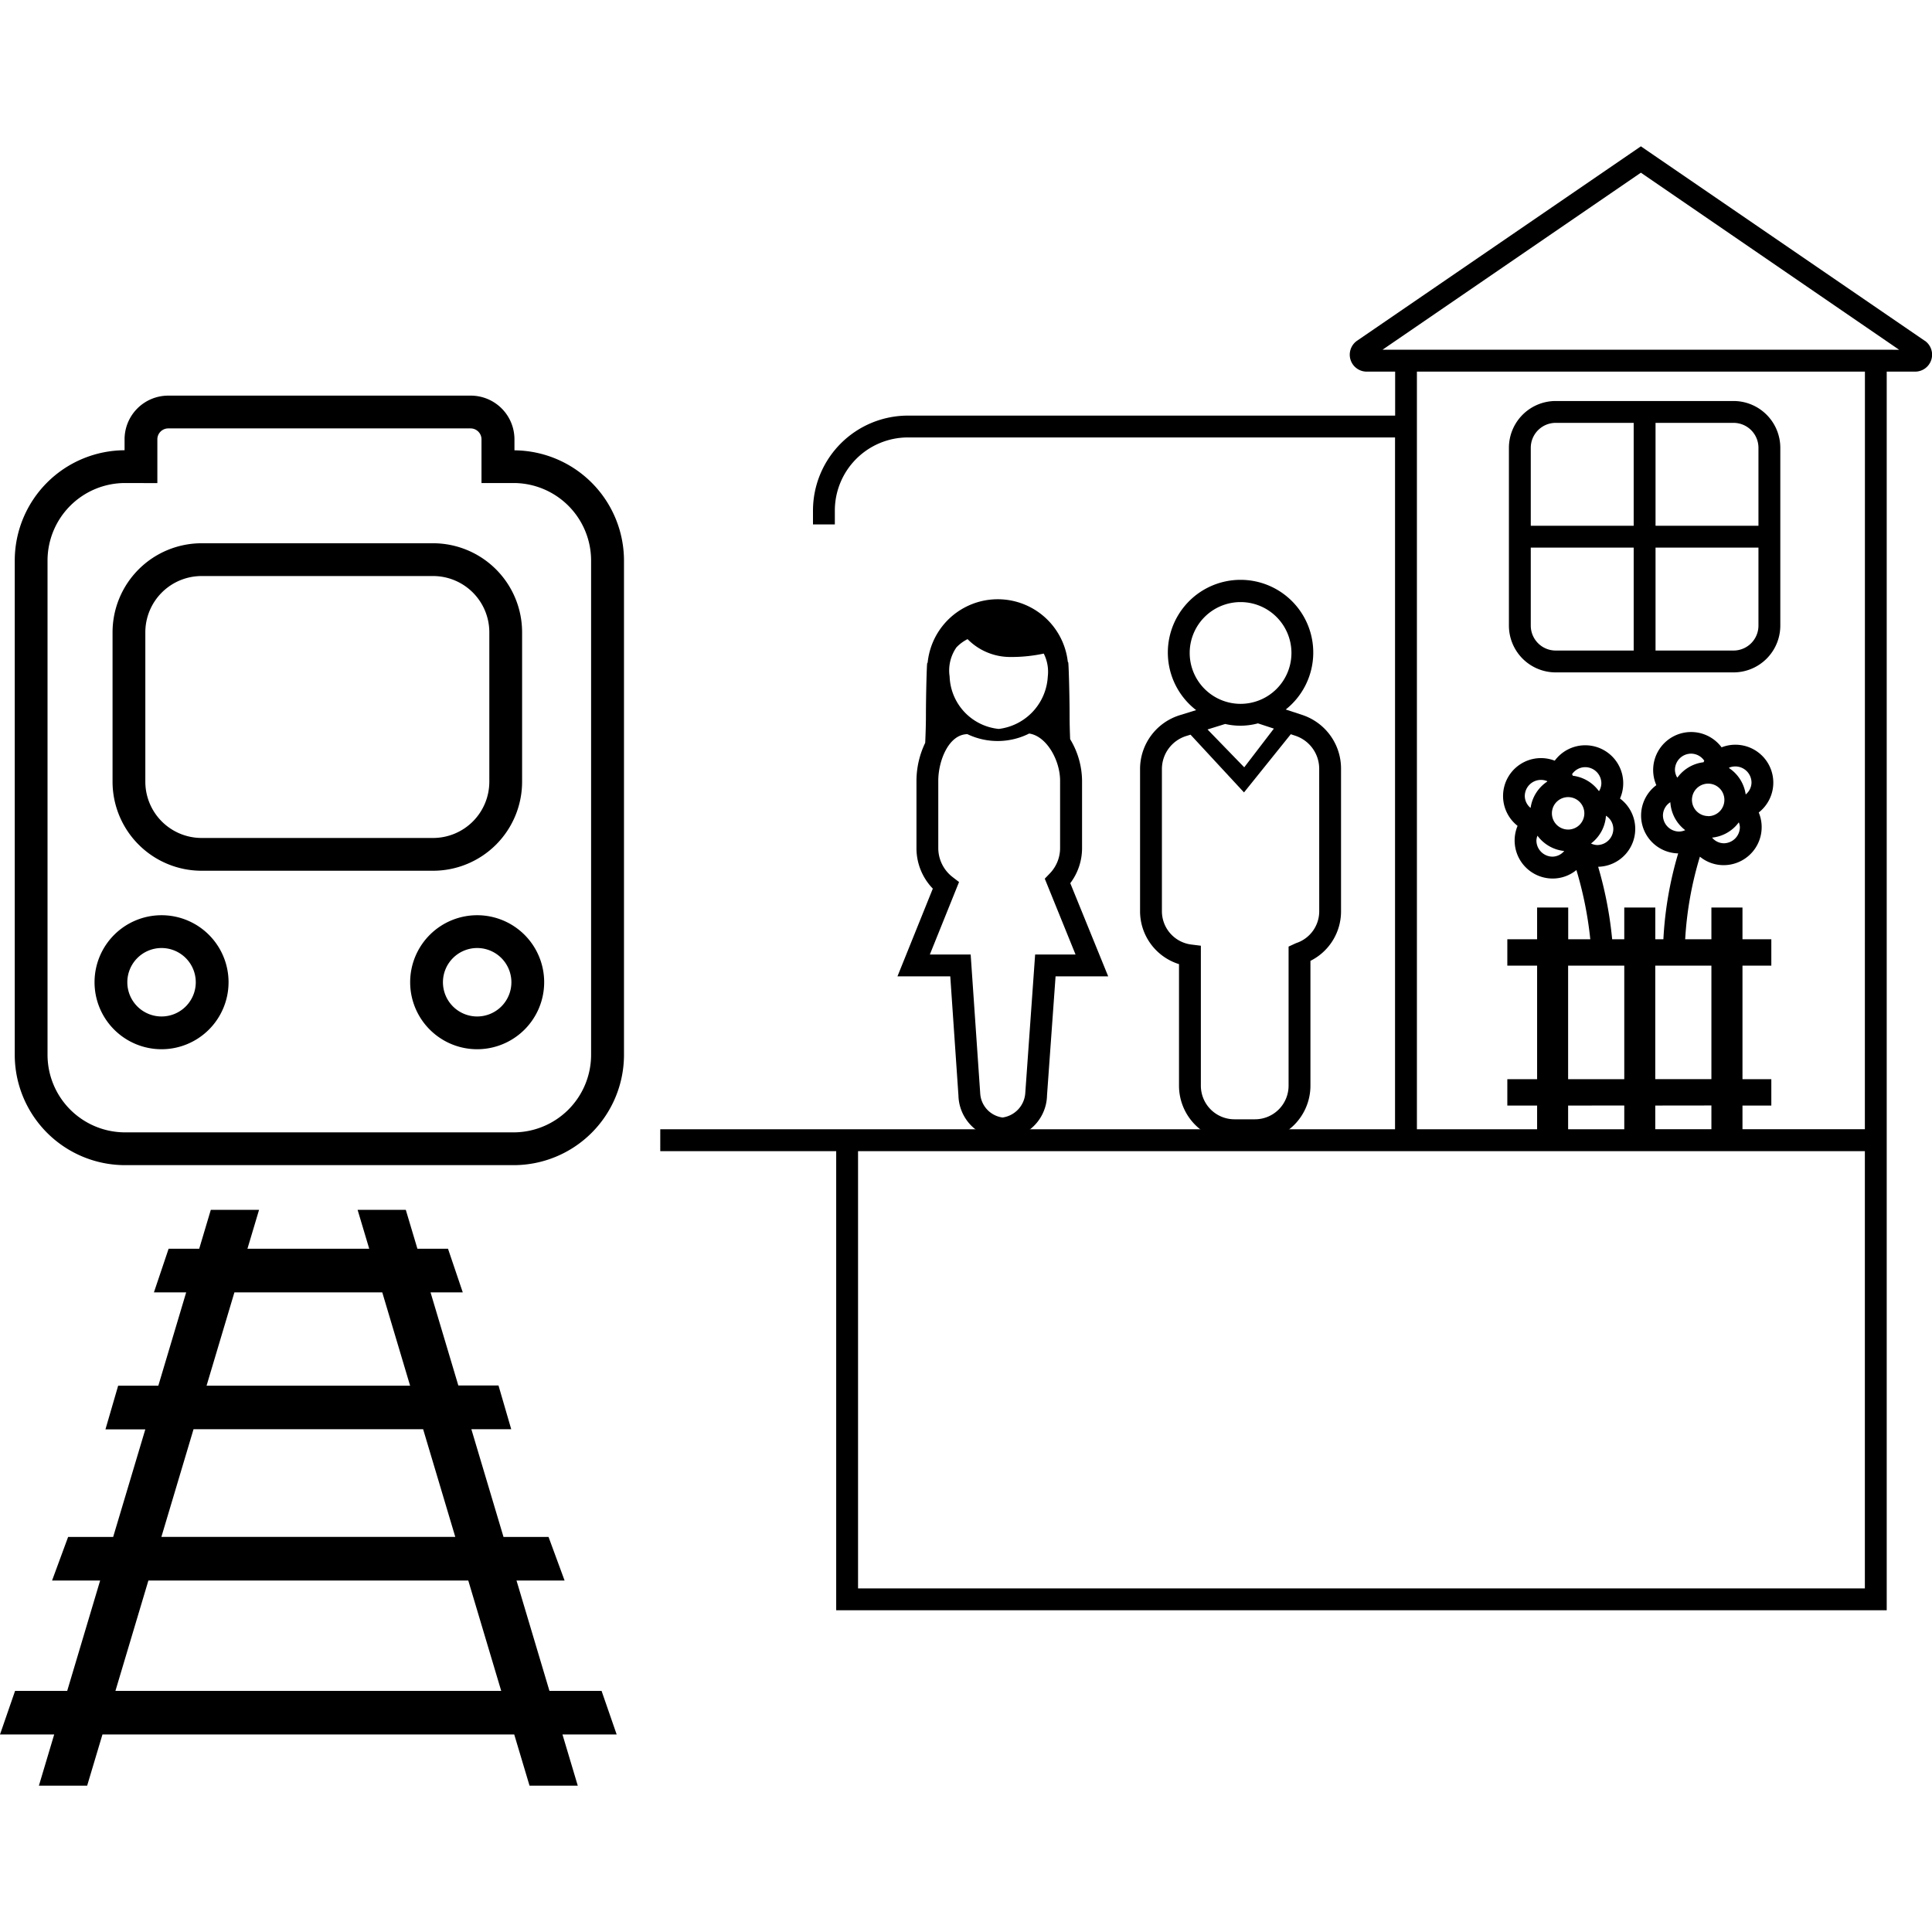 <svg width="1em" height="1em" fill="currentColor" xmlns="http://www.w3.org/2000/svg" viewBox="0 0 88.403 75.011"><path d="M19.818,33.147H9.224A4.078,4.078,0,0,1,5.15,29.075v-6.84a4.078,4.078,0,0,1,4.074-4.073H19.818a4.077,4.077,0,0,1,4.072,4.073v6.84A4.076,4.076,0,0,1,19.818,33.147ZM9.224,19.662A2.576,2.576,0,0,0,6.65,22.235v6.84a2.576,2.576,0,0,0,2.574,2.572H19.818a2.575,2.575,0,0,0,2.572-2.572v-6.84a2.575,2.575,0,0,0-2.572-2.573Z"/><path d="M28.217,72.669l-.691-1.995H25.141l-1.507-5.049h2.2L25.1,63.63H23.039L21.568,58.7h1.824l-.582-2H20.972L19.7,52.439h1.475L20.5,50.444H19.1l-.532-1.781H16.363l.532,1.781H11.322l.532-1.781H9.646l-.531,1.781h-1.4l-.672,1.995H8.519L7.245,56.708H5.407l-.582,2H6.649L5.178,63.63H3.117l-.735,1.995h2.2L3.075,70.674H.69L0,72.669H2.48l-.7,2.342H3.988l.7-2.342H23.53l.7,2.342h2.207l-.7-2.342ZM10.726,52.439h6.765l1.274,4.269H9.452ZM8.856,58.7H19.361l1.471,4.927H7.385ZM5.282,70.674,6.79,65.625H21.427l1.507,5.049Z"/><path d="M23.5,46.618H5.722A5.052,5.052,0,0,1,.675,41.572V18.95A5.051,5.051,0,0,1,5.7,13.906V13.4a2,2,0,0,1,2-1.993h13.84a2,2,0,0,1,2,1.993v.51a5.052,5.052,0,0,1,5.012,5.044V41.572A5.052,5.052,0,0,1,23.5,46.618ZM5.722,15.406A3.55,3.55,0,0,0,2.175,18.95V41.572a3.551,3.551,0,0,0,3.547,3.546H23.5a3.551,3.551,0,0,0,3.547-3.546V18.95A3.55,3.55,0,0,0,23.5,15.406H22.032V13.4a.5.5,0,0,0-.5-.493H7.7a.5.5,0,0,0-.5.493v2.01Z"/><path d="M59.58,26.015l-.748-.246a3.327,3.327,0,1,0-4.1.028l-.741.23A2.579,2.579,0,0,0,52.166,28.5V35a2.537,2.537,0,0,0,1.782,2.42v5.564a2.539,2.539,0,0,0,2.536,2.536h.942a2.539,2.539,0,0,0,2.536-2.536l0-5.714a2.529,2.529,0,0,0,1.4-2.27V28.478A2.585,2.585,0,0,0,59.58,26.015Zm-5.143-2.832a2.328,2.328,0,1,1,2.327,2.327A2.33,2.33,0,0,1,54.437,23.183Zm3.852,3.46-1.356,1.771-1.68-1.732.807-.251a3.084,3.084,0,0,0,1.5-.028ZM60.364,35a1.531,1.531,0,0,1-1.059,1.459l-.343.158v6.367a1.538,1.538,0,0,1-1.536,1.536h-.942a1.538,1.538,0,0,1-1.536-1.536V36.578l-.439-.055A1.536,1.536,0,0,1,53.166,35V28.5a1.584,1.584,0,0,1,1.121-1.521l.189-.058,2.446,2.642L59.063,26.9l.2.067a1.592,1.592,0,0,1,1.1,1.514Z"/><path d="M79.322,11.653H71.184a2.142,2.142,0,0,0-2.14,2.14v8.138a2.142,2.142,0,0,0,2.14,2.14h8.138a2.142,2.142,0,0,0,2.14-2.14V13.793A2.142,2.142,0,0,0,79.322,11.653Zm1.14,2.14v3.569H75.753V12.653h3.569A1.141,1.141,0,0,1,80.462,13.793Zm-9.278-1.14h3.569v4.709H70.044V13.793A1.142,1.142,0,0,1,71.184,12.653Zm-1.14,9.278V18.362h4.709v4.709H71.184A1.141,1.141,0,0,1,70.044,21.931Zm9.278,1.14H75.753V18.362h4.709v3.569A1.141,1.141,0,0,1,79.322,23.071Z"/><path d="M88.065,8.893,75.082,0,62.1,8.892a.776.776,0,0,0,.438,1.417h1.3v2.012H41.547A4.348,4.348,0,0,0,37.2,16.665V17.3h1v-.636a3.347,3.347,0,0,1,3.343-3.344H63.833V44.977H30.212v1h8.05V66.986H86.331V10.309h1.3a.776.776,0,0,0,.439-1.416ZM85.331,65.986H39.262V45.977H85.331ZM70.35,31.543a1.74,1.74,0,0,0,1.224.7.71.71,0,0,1-.53.259.742.742,0,0,1-.742-.741A.7.7,0,0,1,70.35,31.543Zm-.314-1.27a.716.716,0,0,1-.266-.541.742.742,0,0,1,.741-.742.729.729,0,0,1,.285.058l0,.019A1.74,1.74,0,0,0,70.036,30.273Zm.975.247a.742.742,0,1,1,.742.742A.743.743,0,0,1,71.011,30.52Zm.958-1.721c-.014-.022-.022-.047-.037-.068a.73.73,0,0,1,.6-.324.742.742,0,0,1,.742.742.731.731,0,0,1-.1.347l-.019,0A1.734,1.734,0,0,0,71.969,28.8Zm1.515,1.83a.721.721,0,0,1,.337.6.742.742,0,0,1-.741.742A.707.707,0,0,1,72.8,31.9,1.73,1.73,0,0,0,73.484,30.629Zm.838,6.861v5.194H71.753V37.49Zm0,6.4v1.086H71.753V43.891Zm5.241-12.959a.666.666,0,0,1,.049.218.742.742,0,0,1-.742.741.71.71,0,0,1-.53-.259A1.731,1.731,0,0,0,79.563,30.932Zm-.446-2.5a.752.752,0,0,1,.286-.057.742.742,0,0,1,.741.742.715.715,0,0,1-.266.54,1.739,1.739,0,0,0-.759-1.205Zm-.956,2.214a.742.742,0,1,1,.742-.742A.743.743,0,0,1,78.161,30.65Zm-.216-2.462a1.727,1.727,0,0,0-1.185.694l-.019,0a.719.719,0,0,1-.1-.346.742.742,0,0,1,.741-.742.732.732,0,0,1,.6.323C77.967,28.141,77.959,28.166,77.945,28.188Zm-.83,3.105a.715.715,0,0,1-.281.065.743.743,0,0,1-.742-.742.724.724,0,0,1,.338-.6A1.736,1.736,0,0,0,77.115,31.293Zm1.194,6.2v5.194H75.74V37.49Zm0,6.4v1.086H75.74V43.891Zm7.022,1.086h-5.6V43.891h1.32V42.684h-1.32V37.49h1.32V36.283h-1.32V34.829H78.309v1.454h-1.2a16.115,16.115,0,0,1,.674-3.78,1.713,1.713,0,0,0,1.084.388,1.74,1.74,0,0,0,1.608-2.41,1.734,1.734,0,0,0-1.7-2.981,1.737,1.737,0,0,0-2.986,1.731,1.733,1.733,0,0,0,1,3.122,16.8,16.8,0,0,0-.677,3.93h-.37V34.829H74.322v1.454h-.554a17.637,17.637,0,0,0-.641-3.318,1.733,1.733,0,0,0,1-3.122,1.737,1.737,0,0,0-2.987-1.732,1.735,1.735,0,0,0-1.7,2.982,1.74,1.74,0,0,0,1.608,2.41,1.713,1.713,0,0,0,1.084-.388,16.983,16.983,0,0,1,.635,3.168h-1.01V34.829H70.334v1.454H68.971V37.49h1.363v5.194H68.971v1.207h1.363v1.086h-5.5V10.309h20.5Zm1-35.668H63.261l11.821-8.1L86.9,9.309Z"/><path d="M48.973,33.716a2.658,2.658,0,0,0,.539-1.608V29.026a3.736,3.736,0,0,0-.545-1.9c-.011-.27-.025-.684-.025-1.067,0-.9-.042-2.415-.064-2.448l-.018-.024a3.225,3.225,0,0,0-6.413.035l-.02.029c-.021.033-.059,1.5-.059,2.392,0,.488-.023,1.027-.033,1.251a4.022,4.022,0,0,0-.4,1.736v3.082a2.658,2.658,0,0,0,.748,1.853L41.065,37.98h2.417l.374,5.456a2.027,2.027,0,0,0,4.053-.017L48.3,37.98h2.408ZM43.765,22.925a1.85,1.85,0,0,1,.508-.376,2.738,2.738,0,0,0,1.886.816,7.047,7.047,0,0,0,1.6-.155,1.845,1.845,0,0,1,.185,1.048,2.556,2.556,0,0,1-2.243,2.4,2.5,2.5,0,0,1-2.249-2.4A1.85,1.85,0,0,1,43.765,22.925Zm3.6,14.055-.452,6.353a1.212,1.212,0,0,1-1.039,1.105,1.182,1.182,0,0,1-1.021-1.088l-.438-6.37H42.547l1.336-3.317-.3-.231a1.675,1.675,0,0,1-.65-1.324V29.026c0-.889.464-2.118,1.333-2.129a3.207,3.207,0,0,0,2.825-.028c.794.112,1.416,1.22,1.416,2.157v3.082a1.673,1.673,0,0,1-.475,1.167l-.226.235,1.408,3.47Z"/><path d="M7.392,41.314a3.066,3.066,0,1,1,3.066-3.066A3.068,3.068,0,0,1,7.392,41.314Zm0-4.631a1.566,1.566,0,1,0,1.566,1.565A1.566,1.566,0,0,0,7.392,36.683Z"/><path d="M21.838,41.314A3.066,3.066,0,1,1,24.9,38.248,3.068,3.068,0,0,1,21.838,41.314Zm0-4.631A1.566,1.566,0,1,0,23.4,38.248,1.566,1.566,0,0,0,21.838,36.683Z"/></svg>
